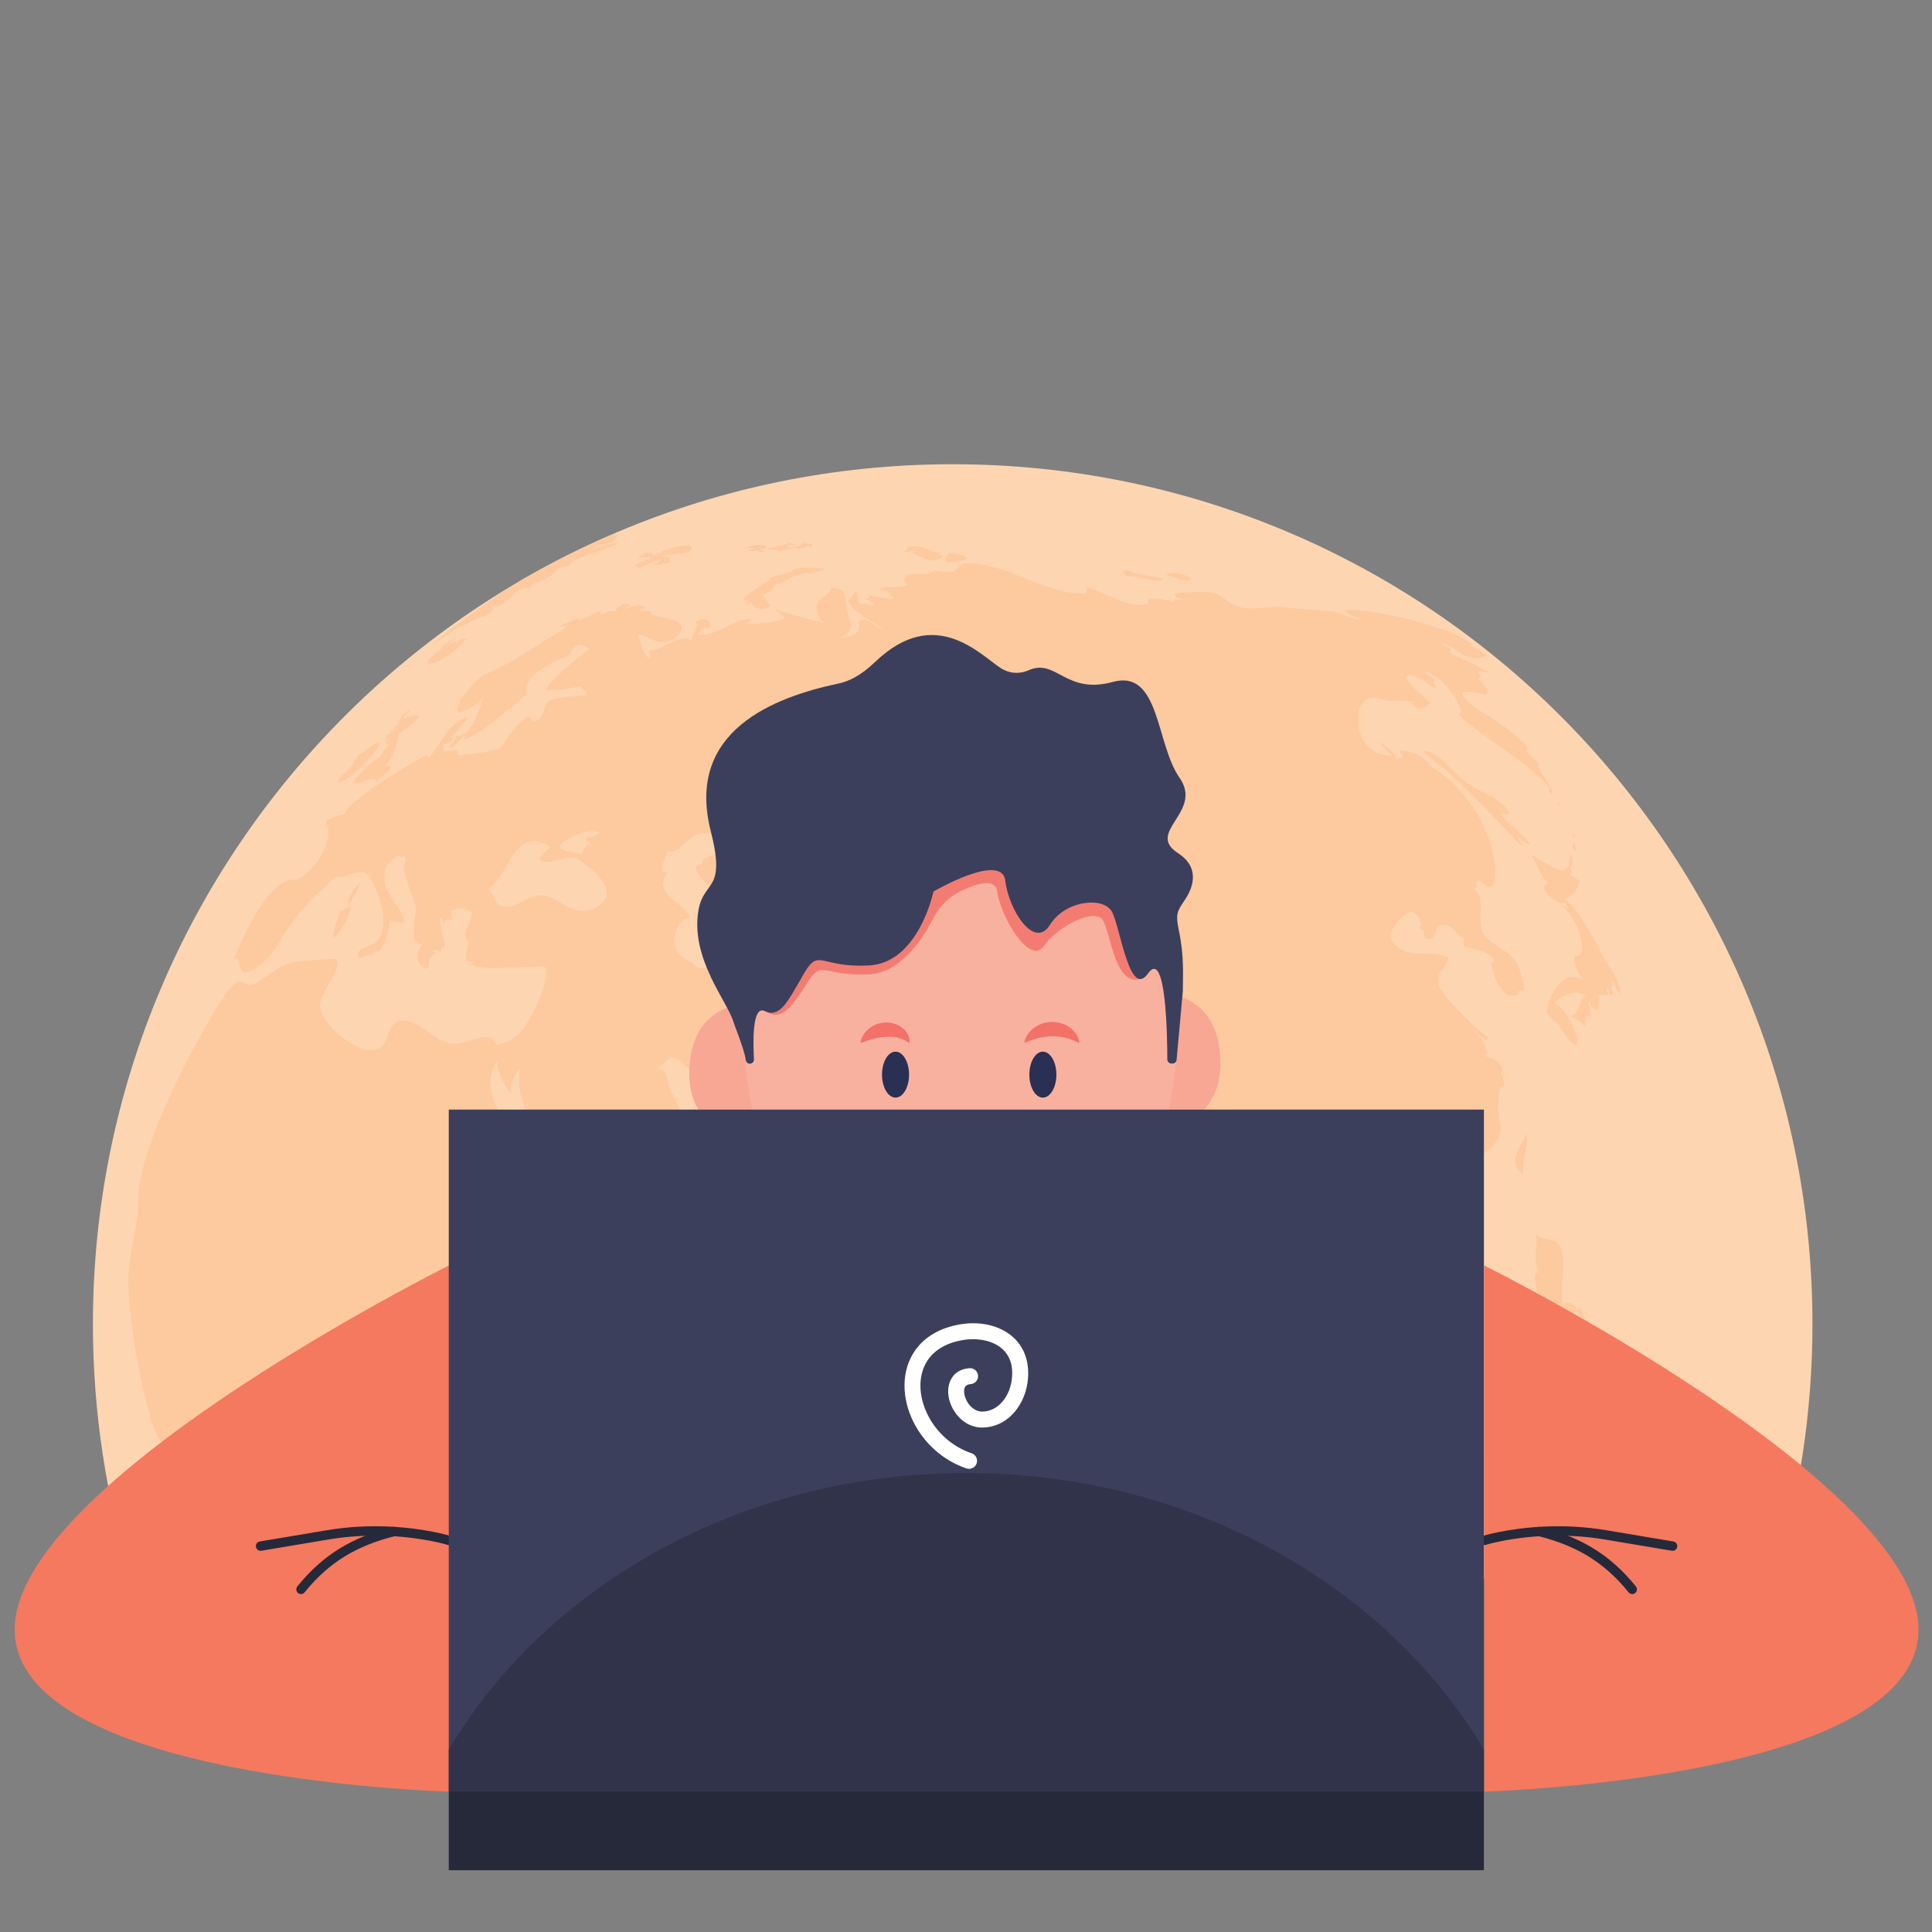 <?xml version="1.0" encoding="UTF-8"?>
<svg id="Layer_1" data-name="Layer 1" xmlns="http://www.w3.org/2000/svg" viewBox="0 0 1080 1080">
  <rect x="0" y="0" width="1080" height="1080" fill="#808080" stroke="none"/>
  <defs>
    <style>
      .cls-1, .cls-2 {
        fill: #f37c72;
      }

      .cls-3 {
        fill: #fff;
      }

      .cls-4 {
        fill: #3c3f5c;
      }

      .cls-4, .cls-5, .cls-2, .cls-6, .cls-7, .cls-8 {
        fill-rule: evenodd;
      }

      .cls-9 {
        fill: #293053;
      }

      .cls-10 {
        fill: #f37169;
      }

      .cls-11, .cls-8 {
        fill: #26293a;
      }

      .cls-12 {
        fill: #f8a794;
      }

      .cls-5 {
        fill: #fed5b1;
      }

      .cls-13 {
        fill: #f9b19f;
      }

      .cls-6 {
        fill: #f4795e;
      }

      .cls-7 {
        fill: #31334a;
      }

      .cls-14 {
        fill: #fdc99f;
      }
    </style>
  </defs>
  <g>
    <path class="cls-5" d="m532.55,259.51c265.44,0,480.62,215.18,480.62,480.62,0,49.58-7.51,97.39-21.45,142.39H73.39c-13.94-45-21.45-92.81-21.45-142.39,0-265.44,215.18-480.62,480.62-480.62h0Z"/>
    <path class="cls-14" d="m858.53,688.78l-.11-.37.11.36h0Zm126.02,193.74h-2.58c.12-1.57.52-7.43.28-9.48q-.5.43-.75.43l.58-.95.25.17c-.05-1.01-.08-1.37-.18-1.81.61-.86.94-1.18,1.44-1.34,1.87-.21,2.53,6.01.94,12.99h0Zm-22.74,0h-39.75c-1.36-1.97-1.2-3.46-.9-6.15-3.01,5.96-3.58,5.91-4.36,5.83-2.11-3.59,2.91-7.86-1.08-11.27l-.04.02c2.76-1.94,6.66-1.68,8.92-4.6-6.11,1.72-9.38-3.9-13.17-10.39.68-1.13.9-1.22,1.45-1.42.43.29,1.43.96.93,3.93,3.1-3.8,5.57-5.07,8.33-5.83,6.36-.63,5.87,3.7,4.81,13.2l.2-.46c-.02.11-1.91,10.36,1.39,9.84,8.14-1.26,8.99-12.69,17.92-12.84,6.58-.11,12.15,11.53,15.36,20.13h0Zm-96.11,0h-6.78c.02-.59.07-1.25.16-1.98.79-6.33.56-6.65-.88-8.7-1.43,1.4-2.99,6-4.27,10.68h-8.42c.02-3.16.2-6.3,1.11-9.39,2.04-6.94,7.36-12.22,9.64-19.04,1.2-3.58,1.83-7.34,3.36-10.81.27-.62.62-1.39,1.15-2.17.89-1.28,2.32-2.17,4.26-2.63,6.98-1.69,14.17-2.1,21.19-3.52.79-.17,1.85-.4,2.65-.58.11.9.21,2.17-.03,3.05q-.44,1.58-5.18,7.19l.92-1.21c-2.34,2.28-2.76,2.69-8.35,1.99-6.4-.8-9.62-1.2-14.77,2.49-4.74,3.4-5.73,5.24-3.42,6.33,3.38,1.59,6.8,1.12,10.22.66,2.49-.35,4.99-.69,7.46-.24h0c-5.39,1.37-7.94,14.9-12.45,9.18.18,6.3,2.66,12.37,2.45,18.71h0Zm-97.65,0h-20.75c-2.37-5.1-5.19-11.68-8.63-19.77-15.08-35.49-26.66-59.45-34.11-60.93l1.31-.09c4.9-.05,8.64,2.55,10.45,3.8,5.28,3.67,8.46,9.41,13.36,13.47,3.84,3.18,8.66,4.84,12.54,7.98.05.05,4.89,4.01,3.94,7.4q-.74.17-1.71-.23c1.43.95,2.23,1.71,3.42,3.25-.13-1.11-.07-1.38.63-2.61,2.37.8,3.56,1.2,4.71,3.5,1.61,3.19.88,6.87,2.13,10.15,2.16,5.67,6.01,10.39,8.91,15.63q3.45-2.35,12.66,6.53l.04.05h.03l.43.36-.28.05.84.84-1.03-.28c-.69.26-1.85,1.93-.17,3.62-4.78,2.65-5.94.66-10.86-7.71,1.07,3.29,2.88,8.87,2.13,14.99h0Zm-440.53,0h-158.11c-8.73-10.89-15.64-25.46-10.13-35.23-9.81-10.64.46-27.78-12.15-37.52-.49.47-1.13,1.09-1.62,1.56-.64-.22-1.5-.52-2.14-.73-.77.95-2.36,1.85-3.57,2.02q-17.55-17.6-22.52-13.91c-23.54,17.47-26.43,10.73-31.21-.45-.11-.25-11.29-32.4-14.24-77.26-1.21-18.3,6.16-35.72,5.6-53.96-.11.67-.23,1.57-.34,2.25,2.7-38.53,44.08-106.18,44.49-106.79,6.35-9.23,9.24-12.77,11.02-13.53,2.54-1.07,4.25,1.16,6.42,1.59,1.96.4,2.75.1,10.55-5.27,7.11-4.89,9.88-6.34,14.11-7.41q1.81-.45,20.18-1.79c4.1-.11,6.82-.19,2.96,8.43-2.68,6.01-7.38,11.11-8.15,17.98,1.8,12.58,31.81,36.25,37.4,18.19,2.59-8.35,5.73-10.12,7.92-10.15.94-.01,2.21-.12,3.13.05,9.07,1.7,14.53,10.14,23.29,12.44,4.35,1.14,8.41-.13,12.47-1.39,3.9-1.22,7.8-2.45,11.96-1.53.6,1.3,1.61,2.92,2.51,4.02,12.52-1.53,17.94-12.67,22.31-21.62,8.34-17.96,5.45-21.63,4.36-22.33-.01,0-20.46.58-24.86.85-8.75.56-13.75-1.11-15.4-1.66.28-.52.66-1.22.95-1.75-1.28-.39-3.06-.61-4.4-.62.62-3.37.24-6.91,1.83-10.1-5.44-5.83,2.3-11.1,1.56-16.83-3.76-2.56-7.03-3.55-11.67-.57-.11,1.35.22,3.24.79,4.47-1.23.04-2.87.25-4.07.54-.1.62-.24,1.45-.34,2.08-.56-1.38-1.51-3.16-2.36-4.39-1.47,6.32,3.27,11.84,2.32,18.09-.37-.53-.86-1.24-1.23-1.77-.01,1.14-.62,2.71-1.42,3.53-.91-.7-2.55-1.2-3.69-1.06.41.55.97,1.28,1.38,1.83-.95.86-2.28,1.96-3.29,2.74-.1,1.48-.28,3.46-.44,4.94-.55.35-1.28.83-1.83,1.17-8.09-5.39-3.19-11.65-1.58-13.71-1.32-.08-4.07-.28-4.81-4.14-.9-4.61.6-11.79.62-11.86,1.66-7.51-3.62-13.42-4.66-20.3-.28-1.79-1.53-4-1.71-5.81-.16-1.62.49-3.89,1.39-5.24-.29-.59-.66-1.37-.95-1.96-.57.2-1.33.48-1.9.67-.56-.29-1.32-.67-1.88-.97-5.98,4.31-8.23,5.93-7.35,14.58.9,8.86,9.71,13.8,11.12,22.41-1.68.64-3.27.25-4.86-.14-1.11-.28-2.21-.54-3.35-.47l-.1.1c.03.08-.83,11.13-5.92,17.09-2.19-.26-3.98.73-5.78,1.72-1.68.93-3.37,1.85-5.38,1.75-3.38-5.9,7.69-5.87,10.53-9.85,8.88-12.41-4.22-34.83-4.36-35.05-2.97-4.7-7.21-3.17-11.46-1.64-2.18.78-4.35,1.57-6.37,1.51-.03,0-.06,0-1.5.09-.12.03-19.36,15.49-29.42,32.93-6.72,11.66-13.75,18.41-21.48,20.64-2.8-2.03-2.45-5.66-4.17-8.23-.61.16-1.42.38-2.02.54q3.97-9,5.96-12.82h0l-.43.54q15.53-32.86,28.67-32.33c6.89.28,24.12-20.79,17.48-32.46,3.95-2.44,4.14-2.51,10.17-4.09,3.93-9.88,45.75-33.03,46.13-33.17l1.45,1.38c4.6-4.95,7.25-11.31,11.82-16.27.75-.76,1.81-1.71,2.62-2.42l.22-.11c3.55-2.93,5.01-3.14,7.03-3.43-3.5,3.75-5.94,8.47-10.38,11.35.68-.05,1.59-.12,2.28-.18q-2.23,3.45-5.02,3.69c.28-.65.66-1.53.93-2.19-2.3,3.72-2.14,4-.93,6.22,0,0,3.67-.43,8.72-.82-.5.35-1.18.8-1.69,1.15.32.57.75,1.34,1.07,1.91.19-.01,19.2-1.74,23.22-4.37,6.01-8.94,11.12-14.79,15.21-17.37,1.07.6,2.27,1.81,2.93,2.83,6.8-.78,5.22-8.2,8.9-11.46q2.35-2.08,21.26-3.22c-.21-.75-.48-1.76-.69-2.52-.65-.33-1.51-.79-2.16-1.13l-.27-1.41q-16.91,3.01-20.04,1.92,5.11-7.77,24.56-22.77c-7.87-5.6-10.06,1.11-10.78,3.31-26.37,10.21-25.05,18.2-24.41,22.04q-28.22,24.57-35.13,25.02c.25-.72.59-1.68.84-2.41q-5.69,5.86-7.35,7.12c-.56-.26-1.31-.6-1.87-.85q3.57-1.32,4.13-5.59c7.86,1.53,12.88-14.19,15.03-20.91-5.87,4.74-8.4,6.11-13.02,7.85-.5-.35-1.17-.81-1.66-1.15.37-2.15,1.81-3.97,1.87-6.21,4.83-4.48,7.59-11.04,14-13.92,4.25-2,4.79-2.25,8.42-4.01,10.42-5.12,19.72-12.08,29.75-17.85l.22-.06c4.56-2.93,5.64-3.62,6.59-4.51h0s0,0,0,0l.96-.94c-1.39.38-3.31.67-4.75.77,3.71-2.24,7.9-3.44,11.73-5.41-.39.46-.92,1.08-1.32,1.54,4.88-.38,8.5-3.9,13-5.22-.03.6-.07,1.39-.1,1.98q4.96-1.3,5.78-2.05c.67.11,1.57.27,2.25.38,1.83-2.46,2.16-2.9,6.58-4.45.56.32,1.31.75,1.87,1.07-1.19.74-2.74,1.79-3.88,2.63,4.12-1.98,8.3-2.64,10.09-2.91-.5.35-1.15.82-1.64,1.18.72-.22,1.68-.51,2.4-.73.62.35,1.43.83,2.04,1.19-1.41.48-3.28,1.11-4.69,1.6q6.62.45,7.42.55c.12.59.27,1.36.39,1.95,11.12,2.4,15.27,3.3,16.44,6.08,1.58,3.76-5.14,8.34-8.27,8.96-5.97,1.19-10.42-3.46-15.9-4.14q3.5,14.07,7.4,13.11c-.29-1.24-.95-2.85-1.6-3.96,8.08-.25,14.12-7.14,22.36-6.88.39.49.9,1.14,1.28,1.63q3.09-6.91,3.71-9.28c-.32-.52-.74-1.22-1.07-1.74,5.37-2.78,8.16-1.68,8.31,3.32-4.69.18-5.6.34-6.27,3.96,5.54.46,10.26-1.93,14.98-4.33,4.65-2.36,9.31-4.71,14.76-4.33-1.09.79-2.5,1.91-3.54,2.77,16.47-.79,18.89-2.07,21.94-3.67q-.19-.27-6.25-4.84,27.14,8.12,28.2,7.78c-3.38-3.55-4.79-6.86-4.18-9.83.96-4.72,7.08-5.11,8.16-9.71,1.28.1,2.97.48,4.18.92h.38c.59.21,1.37.48,1.96.68,2.82,6.07,1.68,13.14,4.82,19.13-1.7,4.44-1.87,4.91-7.8,7.41,13.93-.94,12.41-6.36,11.59-9.28,5.92-3.06,9.01,3.08,13.65,4.22h.04c-6.42-5.51-15.28-8-19.74-15.93q3.04-2.02,3.9-5.22c.5.37,1.18.84,1.68,1.21.06,1.56.33,3.65.65,5.19q1.28.64,8.85,1.12-.73-1.07-6.19-3.8c.59.14,1.37.33,1.96.48.46-.38,1.08-.88,1.55-1.26-.51-.33-1.18-.77-1.69-1.09.05.02,9.43,2.11,15.28,2.34-2.75-3.81-4.29-4.74-9.12-5.52h0s-.01,0,.9-.39c5.27-1.33,10.89.2,16.06-1.96-.58-.25-1.35-.57-1.93-.82-1.13-5.44,1.7-5.39,13.58-5.19.85-.9,2.42-1.71,3.63-1.97,0,0,3.34.99,11.61.58-.5-.39-1.18-.91-1.69-1.3.55,0,1.28,0,1.83,0q2.09-2.72,4.89-3.34c11.97-.25,22.77,4.1,33.57,8.46,10.75,4.33,21.5,8.65,33.39,8.45.33-.47.77-1.11,1.1-1.59-.18-.59-.41-1.39-.58-1.98,11.74,2.93,21.86,11.94,35.08,9.26-.2-.67-.46-1.57-.65-2.25,5.95-1.92,11.45,1.09,17.18,1.58,0,0,.02,0-1.34-.31l-1.44-1.25q2.19-.1,5.97.31c-1.4-.59-3.25-1.38-4.65-1.98-.2-.56-.48-1.32-.69-1.89,22.04-1.85,23.57-.61,29.28,3.97,6.62,5.32,13.95,4.69,21.29,4.05,3.72-.33,7.44-.65,11.07-.19,9.49,1.2,19.07,1.32,28.56,2.49,1.18.14,2.66.85,3.65,1.49-.56-.17-1.3-.41-1.85-.58,7.84,2.85,9.09,3.06,12.8,3.69q-8.5-3.56-9.51-5.62c18.67-1.02,64.19,11.48,71.64,19.67-.63,0-1.46,0-2.08,0,.9.43,5.6,2.69,9.5,5.7-10.88,5.7-16.92-5.54-25.66-7.32q4.41,2.94,5.96,4.08c-.32.48-.75,1.13-1.07,1.6,7.57,4.01,15.74,6.84,22.78,11.86-2.53-.96-2.98-1.13-6.57-1.44.44.8,1.02,1.85,1.45,2.65-.4.5-.94,1.17-1.35,1.66,2.37,2.15,2.86,2.59,5.48,7.08-.28.51-.64,1.19-.92,1.71-9.34-2.06-11.62-1.49-13.62-.98.77,4.95,13.71,12.32,13.85,12.39.13.06,14.91,8.92,22.48,17.72-.06.73-.17,1.71-.25,2.44q1.87,2.28,7.18,7.51h0s0,0-.88.35c1.2,4.57,4.59,7.89,6.79,11.89.43.48.88,2.81,1.27,4.86-.47-.5-1.08-1.17-1.54-1.66l-.07-.08c-.29-.66.14-1.69.31-2.4-14.91-16.14-34.76-26.07-51.03-40.48h.08c.41-.62.95-1.44,1.36-2.06-6.28-17.09-18.04-22.49-21.38-22.43,3.5,2.57,4.43,3.19,7.63,5.11-.58.03-1.36.07-1.95.1.38,1.47,1.13,3.38,1.79,4.75-10.08-6.83-11.16-7.1-15.73-8.19l-1.28,1.41q.46,3.5,13.55,14.26c-4.49,6.24-9.59,1.72-10.57.75.47-.36,1.09-.83,1.55-1.18h.01l-.27-.14c-1.13-.16-2.65-.3-3.8-.32h-.62s-.07,0-1.35.01c-1.37-.05-3.2-.21-4.56-.43l.23.19c-2.38.63-4.83-.03-7.29-.67-3.83-1.02-7.66-2.03-11.19,1.8-4.63,5.03-5.01,29.33,16.66,29.77q-6.3-5.7-7.04-7.66c.08.05,8.41,5.24,9.92,9.55.94-.56,2.29-1.16,3.33-1.5-.92-.82-1.93-2.21-2.32-3.36,4.89.01,11.91,1.4,17.68,7.88-.57-.09-1.34-.2-1.91-.28,33.12,19.69,41.49,56.97,36.33,68.11-.67.24-1.55.54-2.22.78q-2.48-1.22-5.15-4.14l-1.27,1.41c-.3-.49-.7-1.13-1-1.61.59,1.35,1,3.35.9,4.82-.61-.1-1.41-.24-2.03-.32,8.46,7.24.63,18.32,6.19,26.25,4.9,6.98,14.55,8.61,18.57,16.58q1.59,3.15,3.97,14.17c-1.11.16-2.57.55-3.61.97,0,.54-.02,1.28-.03,1.83-10.95,4.19-15.33-16.58-14.98-18.57l1.52,1.21c-.51-3.2-.85-4.14-5.84-6.7l.22-.16-.49-.05.23.17c-3.62-1.25-7.5-1.53-11.03-3.09-.3-1.16-.18-2.95.4-4.01-4.43-2.1-6.32-8.05-12.16-8.02-5.38.03-2.66,8.23-8.05,8.12-.6-.01-1.34-.4-1.91-.56-.57-4.5-1.12-4.67-3.41-5.38.38-.65,1.14-1.43,1.24-2.18.22-1.6-2.46-8.71-7.43-6.69-.18.07-14.34,9.82-7.54,17.37,8.37,9.29,20.81,2.99,30.32,7.91-.94,4.97-6.49,7.97-5.81,13.63.28,2.19.48,3.91,9.13,13.45,7.48,7.97,13.39,13.47,19.17,17.79l-1.46,1.02c-2.97-1.35-4.82-4.45-8.16-5.21.31.14,7.77,3.38,8.73,13.05l-1.17,1.3q8.26,1.77,9.83,7.82c-.16.52-.77,1.03-1.09,1.46,2.1,4.5,2.04,4.96,1.65,7.95-.57.09-1.33.18-1.9.27-.9,2.76-2.09,15.76.29,21.16h.01s0,0,.59-.6c-1.15,7.27-1.33,8.39-6.83,13.81-6.03,5.92-14.55,7.95-20.86,13.41-.62-2.08-.85-2.86-3.44-4.56,2.02,4.13,2.38,4.87-2.51,11.17-.12-.12-11.53-9.07-14,11.27,4.15,3.44,5.9,6.63,3.97,14.54-1.88,5.93-7.71,7.23-11,7.47.68-1.2,1.53-2.82,2.14-4.05q.73-16.06,3.3-17.67c0-2.3,0-7.71-3.47-9.28-1.89-.86-23,1-21.58,12.92,2.66,22.24,26.62,32.95,29.71,54.96,1.11,7.84-2.08,34.77-13.78,26.12-.36,5.81-5.75,21.08-13.58,16.95.78-1.25,1.83-2.91,2.61-4.16-4.3-17.26-23.57-22.86-29.96-38.5-13.7,9.18-9.36,31.39-8.81,33.9,2.21,10.24,11.36,15.55,16.73,23.55,9.2,13.72,6.33,30.83,12.78,45.33.3.68,1.31,1.14,1.87,1.63-13.6,2.5-18.57-8.63-23.97-32.94-4.54-20.46-6.8-27.08-14.27-21.14-1.82-6.87-2.57-9.71-.98-21.94,4.18-32.24-10.19-56.1-14.69-62.63.2,7.36-1.38,8.05-3.75,9.11-.3-.47-.69-1.09-.99-1.56q-8.42,5.44-10.8,2.32c-3.35-4.39-4.26-11.1-4.71-14.32-1.89-13.8-13.23-21.92-19.8-32.91-.77-1.29-1.71-3.07-2.5-4.35-.76-1.26-1.98-2.82-2.83-4.03-1.18.12-2.75.24-3.92.31q-.74,5.72-3.02,8.33c-.68-.94-1.45-2.29-1.96-3.33-.56.9-1.55,1.98-2.44,2.58-1.08-.33-2.6-.53-3.73-.45-.38.48-.88,1.12-1.26,1.6l-1.25-1.26-1.49.96c-.75-.78-1.33-2.22-1.45-3.29-8.84,20.41-32.33,28.41-41.29,48.72-8.65,19.59-2.87,42.15-12.62,61.52-1.45,2.87-3.33,7.15-6.08,8.81-11.22,6.75-62.22-85.26-46.28-115.83-.5-.36-1.18-.84-1.7-1.2-.11-1.08-.42-2.5-.8-3.51-.53-.15-1.23-.34-1.76-.49.31.66.85,1.49,1.03,2.2,1.43,5.64-6.08,11.44-10.5,10.77-8.16-1.22-6.68-10.88-12.44-14.21,5.68-.64,6.4-2.36,7.08-4.03-4.93.26-9.09-.58-15.79-5.61-10.19-8.61-11.59-13.89-12.05-15.63-8.84-4.73-18.27-3.44-27.71-2.15-10.2,1.39-20.4,2.79-29.87-3.45-1.79-1.17-4.12-2.84-5.96-3.93-4.47-2.65-9.34-2.4-14.2-2.15-4.45.22-8.91.45-13.06-1.55-10.95-5.27-9.89-21.09-22.15-25.2-.72-.24-1.76-.17-2.51-.25-.02.03-2.66,3.15-6.99,6.05h.04c4.3,1.05,4.94,2.04,6.76,10.52l13.07,28.02c7.14,7.96,33.36,7.26,34.58-14.15,4.98,5.3.92,13.03,5.01,18.57,4.09,5.55,12.54,4.21,16.29,10.31,1.16,1.9,1.36,5.19.92,7.37-1.43,7.12-11.45,26.39-39.16,48.31-.54.43-54.38,42.78-66.31,31.33l-44.6-117c-.5-1.33-1.19-3.11-1.66-4.46-2.89-8.56-2.21-13.57-1.41-19.39-5.51,7.36-5.41,9.9-5.2,14.96-5.39-7.38-7.13-11.59-7.77-18.72-5.53,9.56-6.06,16.71,4.97,36.27q8.31,14.74,20.8,59.59c5.32,19.09,10.96,29.29,20.14,36.4,4.32,3.35,12.37,9.58,14.12,13.77,2.29,5.46-.16,7.41-4.6,10.95q22.74,8.56,28.41,6.87,29.61-8.86,29.89-7.29c.24,1.3,5.19,32.29-41.82,91.29-12.66,15.88-19.31,29.84-22.3,41.76h0Zm-34.92-558.9c15.34-8.85,31.22-16.86,47.57-24.01,1.12-.28,2.31-.53,3.36-.67.47-.03,1.09.14,1.54.29-1.89,6.93-10.1,2.8-13.23,7.55q10.34-3.71,13.47-2.88c-.56.25-1.3.58-1.87.82-8.31,3.5-17.16,5.6-25.19,9.83q2.01-.6,2.53-.6c-.65.65-1.56.81-2.33,1.24l.62.04c-2.1,1.89-5.09,1.38-7.38,2.76l-.07.73.63-.14c-3.44,1.71-5.83,5.03-9.58,6.25-2.95.58-3.13.61-6.81,2.93q1.44-.75,2.35-.8c-1.61.54-2.66,2.51-4.74,1.86l-.18-.62c-.79,1.77-2.28,1.43-2.91,1.28q-5.73,5.16-5.83,5.39l1.35-.71c-1.26.88-2.62,1.6-3.95,2.38l1.34-.67c-.35.41-4.69,3.26-6.44,3.5.89-.82,1.85-1.55,2.69-2.42-2.21,1.17-4.35,2.49-6.52,3.75,1.12-.31,2.19-.83,3.37-.9-2.76,5.3-8.82,4.98-13.09,7.71h0c-4.4,2.49-4.75,2.54-6.21,2.75l.44-.46c-.12.08-13.28,9.1-16.18,10.9,1.32-1.08,2.74-2.04,3.97-3.23-2.7,1.71-11.71,9.29-16.48,13.38,10.56-9.24,21.51-18.05,32.84-26.36,10.02-7.34,20.33-14.31,30.91-20.89h0Zm313.77,454.62l.14.25c-.3-.79-.61-1.58-.92-2.36l.09.82.69,1.3h0Zm297,60.51c-.37.53-.74,1.06-1.13,1.58.32-2.36.05-4.76.41-7.12q.29-1.92,1.11-2.74l-.5.29c-1.57,1.26-3.28,3.54-4.07,11.04l-.23-.45c-.31.99.12,9.03.44,10.83.67,3.71,1.55,3.86,2.16,3.66-2.21-9.31,3.87-9.11,3.93-9.11-.8-3.43-.74-5.1,1.25-11.19-1.2-.35-3.52,2.38-3.36,3.2h0Zm-44.95-150.27v-.06h0s0,.06,0,.06h0Zm22.72,57.15l.14.05.04-.34-.18.29h0Zm-.36.14c1.32-2.83,1.98-4.53,2-5.84l-.03-.26c1.72,1.53,3.34,4.48,3.12,7.19-.05.73-.24,1.23-.35,1.56-1.39-3.14-2.95-3.55-5.2-1.37v-.05l-.05.14.1-.72c.03-.9.11-.98.18-1.05l.23.4h0Zm-2.97,23.57c1.09.08,3.39-3.7,4.38-5.73,0,0,.56-3.18.67-4.73.4-5.01-1.89-4.55-1.91-4.54-2.36,1.83-5.09,14.87-3.14,15h0Zm18.26,20.54c.26,4.88.42,5.03,1.32,5.8.37-1.32.8-3.12.99-4.49.03-.18,2.43-18.35-3.92-26.02l.08-.16q.67-.36.41-5.8c-.42,1.09-.88,2.16-1.26,3.27l.29,1.49q-2.13-1.42-2.67-11.4c4.42,1.85,3.08-4.94,1.79-7.95-1.7-4-2.2-3.93-6.15-3.44q-2.97-10.26-4.26-10.44-.69.54-1.01,1.87c-.75-4.76-6.16-4.75-7.27-3.8-.46.39-.63,1.28-.71,1.87-.33-1.74-.44-2.95-.5-5.39l.07.05c.14-.89.17-1.31.14-2.24l-.12-.86c-.38-8.4,2.28-16.93-1.07-25.22-2.48-6.15-10.94-2.09-13.6-7.96l-.16-.29.27.67c.99,7.27-2.09,14.8,1.38,21.91-.55-.14-1.3.22-1.8.47-1.11,4.24,1.01,12.33,5,15.42,1.43-.81,1.64-1.77.69-3.43q2.03,1.32,1.11,8.39l-1.39.2c-1.08,2.78.41,4.47,5.98,10.76,3.28-4-.61-8.4-3.22-10.67,1.17-.35,2.55-.68,5.49-.24-.6,1.72.27,2.4,1.11,2.79.6-.26,1.23-.54.49-2.4,3.47,1.17,4.74,4.8,7.51,6.75-.53-2.69-1.87-3.66-2.26-3.89.07-1.07.31-4.33,3.66-.79,1.99,2.11,3.71,5.38,4.28,6.45l-.49.05q-.46,2.85,4.12,9.38c-.97.82-1.62,1.02-2.4-.04l.57-.15q.08-1.08-.53-2.16c-.45.44-.67.65-.26,1.96l-.3-.64c-.88,2.35-.85,4.37.14,7.73l-.31-.1q.01.11,1.6,2.99l4.62,8.21q-1,3.32-8.29,11.42l.31-.88c-1.03-1.78-7.04-1.45-8.2,2.6-.7,2.47-.49,5.14-1.64,7.5,2.36-2.99,2.91-4.39,3.2-5.13,1.08,1.45,3,.98,4.71.51,1.9-.51,3.56-1.03,3.58,1.07.02,2.93-1.92,5.64-.98,8.68.92,2.95,4.12,3.86,5.61,6.3-.03-4.13,3.37-6.87,4.29-10.61h0Zm-20.44-.79l.03-.03-.81.9.78-.86h0Zm-17.16-100.44l-.03-.09-.03-.09v.09s.06.09.06.09h0Zm27.94,190.8c1.56.9,4.2-.08,4.85-1.83l.16-.94h-.03c-.23-1.79-2.26-3.22-4.36-3.08-1.69.39-1.82,1.67-1.87,2.09-.09.78-.3,2.85,1.25,3.76h0Zm29.05-8.35l.21-.14h0l-.2.14h0Zm-316.81-103.51c-.94-1.16-1.47-.54-1.49-.53,0,0-.24.65.59.68.09,0,.35-.01.84-.13l.06-.02h0Zm7.02,9.35c.46,9.14.14,15.81-.98,19.84-2.68,9.67-8.75.8-8.81.7-2.61-4.56-1.44-9.94-.08-16.18,1.43-6.57,2.13-10.82-.1-14.38-.36-.05-1.2-.27-1.39-1.42l.54.34-.27-.34c.45-.35.76-.46,1.4-.52.66-.02,4.14.14,8.3,5.28,1.08,1.34,2.67,3.87,1.17,5.86-.07.1-.12.17.2.82h0Zm157.2,60.36h-.05s.02,0,.02,0h.03Zm-156.1-62.2c-.26.06-.57.32-1.18,1.02.6,1.34.78,1.47.82,1.34l-.06-.62.23-.1.14-.14.38-.93-.32-.56h0Zm-282.3-265.98c8.07.72,12.44-4.43,13.59-6.02,4.24-5.9-3.93-15.98-14.28-22.33-3.8-2.33-7.6-1.26-11.4-.2-3.59,1.02-7.17,2.02-10.76.17q-.4-1.59,6.21-7.34c-5.45-2.97-9.12-4.59-14.13-2.11l-.67-.77.37.65.19.15c-4.72,2.53-7.82,7.96-11.41,14.25-4.16,7.29-5.73,8.58-9.55,11.71,1.5,1.08,2.06,1.49,3.26,3.88,1.01,2.02,2.55,5.07,4.21,5.45,4.62,1.05,8.52-.92,12.42-2.89,3.89-1.97,7.79-3.94,12.39-2.91,7.03,1.6,12.16,7.65,19.58,8.31h0Zm-10.97-37.22c-1.83,3.18,1.85,3.81,11.68,5.49.85-2.24,2.28-5.99,4.93-4.99-.05-1.22-.05-1.41-1.38-2.08-1.23-.61-1.3-.82-1.24-2.13,2.29.33,4.56-.33,6.96-2.02l.86-.65c-4.84-2.53-13.77.6-20.1,5l.48-.5s-1.34.96-1.95,1.62l.67-.58-.68.62-.08.04-.19.15.05.04h0Zm56.61,15.6q1.34.6,3.03-.07c-4.53,6.96-3.57,10.18,5.1,17.21,5.45,4.42,6.72,5.99,7.21,8.85-6.1-.93-9.01,10.09-8.56,13.83.73,5.98,6.06,8.85,10.34,11.17,1.26.67,1.3.87,1.41,1.35h.16l-.07.17c3.53,2.13,6.72.9,9.9-.32,2.26-.86,4.54-1.73,6.93-1.39l.12.02c-.28-21.44-.44-34.38-9.63-43.38-6.45-6.32-6.67-7.79-7.04-10.21.77-.99,2.51-1.6,3.74-1.84q-1.53-3.4,8.79-5.5c-1.6-1.26-1.88-1.6-1.09-5.14.56-2.48,1.39-6.24-6.34-6.61-8.45-.4-11.46,8.97-18.84,10.5-1.02-.05-1.65-.39-2.33-1.23-.07,4.39-3.79,7.96-2.83,12.59h0Zm392.69,349.82h.03s-.03,0-.03,0h0Zm-58.26-35.51h.03-.05.03Zm148.67-142.87l.06.05c-.54-.68-1.05-1.37-1.62-2.02l.03.08c.24.54.65,1.34,1.53,1.9h0Zm-3.38-4.46l-.29-.24h-.04l.33.24h0Zm-.05.28l-.83-.81v.1s.62.52.62.52l.21.19h0Zm.56-14.99c2.06-3.71,2.74-5.13,2.38-6.64l-.17-.35c.39.68.91,1.61,1.01,3.7.15,2.71-.54,6.07-1.15,9.04-1.15,5.56-1.7,8.6-.76,11.44q-1.57-1.95-3.12-3.1l.24.14q-.49-.42-.6-.6l.57.32c-3.1-3.85-1.95-7.56,1.6-13.95h0Zm-38.76,16.93l-.37.54.37-.54v-.02.02h0Zm17.04,222.13c.05-.02,4.73-1.49.9,3.19,1.13-1.28,2.49-3.14,3.27-4.66,2.21-4.36,1.64-9.47,3.74-13.86,2.55-5.38,7.42-9.19,9.82-14.68,1.68-3.82,1.54-5.49,1.31-8.26,3.07,3.85,4.38,1.62,4.81.49,1.05-2.82.73-8.46-6.77-19.33q1.02.67,1.68.94.07-.24-2.36-4.19c1.03.09,4.28.11,3.38-3.39l.28.41.43-.18c-.05-.45-.13-1.39-.71-3.3,2.57,2.32,4.2-.65,4.03-2.55-.05-.57-.35-1.28-.59-1.8h0s.1-.1.1-.1c.82-.92,7.93-9.03,3.95-9.12-1.41-.03-3.97,1.15-5.2,1.71q1-.67,1.34-1.26-.81-.37-3.15-.13c2.49-5.58-1.74-8.27-2.79-8.19-.79.25-.92.42-1.46,1.09l-.02-.49c-.07,0-7.53.41-10.47,19.04-.16-1.7-.37-2.03-1.41-3.13-1.39,2.73-2.02,4.46-2.7,7.43-2.47-.58-1.57-4.07-4.02-4.68-2.84,7.86-15.65,18.6-17.41,15.85l-.17-.46c-1.72,4.1-2.35,6.8-2.55,11.1-2.51-1.98-8.19-1.02-7.84-5.53-4.42,4.37-6.26,6.17-5.58,15.18.02.29,4.01,29.5,8.97,29.82,1.53.1,2.93-2.34,3.6-3.52.86,4.94,11.57,5.47,14.7,3.82-1.66,6.88,5.66,4.2,8.9,2.73h0Zm44.55-120.11c1.11,2.43,5.6-1.6,5.64-1.64.79-.73,1.23-1.47,1.3-2.21.11-1.07-.32-1.56-1.6-3.02-2.8-3.18-3.46-4.15-3.97-5.01-.18.09-.29-.02-.58-.54v.15c-.02.5-.08.94-.35,2.75-.45,2.94-1.2,7.86-.44,9.52h0Zm2.95,96.06h0l-.35-.14.35.14h0Zm-2.17-108.47h0l-.06-.09.06.09h0Zm25.33,126.16c-2.6.15-6.37,1.61-3.27,4.32l1.27.9-.25.26.06.04.26-.25c4.51,2.47,9.11,2.69,10.49.49.96-1.56-.38-2.96-.61-3.1.05.56.56,1.17.82,1.67-2.48-4.21-7.74-4.33-8.77-4.32h0Zm-37.9-114.58c.24-3.56-1.01-5.73-1.76-7.02l-.3.59c-.86,1.96-2.25,5.36-1.76,6.09.28-.12.45-.19,1.39-1.45-4.09,6.9-8.55,13.96-8.97,14.56h0s-.56.84-.56.84c-1.41,2.3-2.14,3.81-3.12,6.46,5.94-3.12,14.51-11.84,15.08-20.07h0ZM194.85,505.74c.71-1,2.89-4.04,5.14-8.71.79-1.63,1.34-2.98,1.55-3.49l-.48.23c-2.96,2.06-5.89,7.48-5.77,7.85h0c-1,2.15-1.1,3.12-.44,4.12h0Zm-58.5,17.94l.13-.19h0l-.14.19h0Zm53.96-15.23v.18c-.15.73-.41,1.53-1.27,4.08-1.59,4.7-4.26,12.57-1.99,11.11,2.04-1.3,5.81-7.76,7.64-11.72,2.26-4.9.92-4.84.48-4.82-.27.04-1.11.24-3.21,1.43-1.6.91-1.6.83-1.66-.25h0Zm69.97,28.6l.04-.04-.05.04h0Zm117.14,77.49c1.44.24,1.8.09,1.89-.01.16-.21-.43-.5-1-.48-.54.04-.75.27-.89.5h0Zm-186.06-177.93c1.21-.5,7.78-3.63,18-16.12,1.05-1.28,4.24-5.19,2.06-5.13l-.46.07c-4.01,1.3-6.72,4.75-10.53,6.4-.69,1.8-1.32,2.59-2.82,3.53.74.86-.63,2.48-4.22,6.02-1.89,1.87-7.67,7.57-2.02,5.24h0Zm620.63-73.2l.1.05-.09-.05h0Zm.2.11l-.1-.06.09.06h0Zm-394.8-56.9c1-.14,2.87-.41,4.96-.24q-1.3.23-1.43.32l.08.16c-.93.22-1.45.28-2.16.31.45,1.01,1.81,1.1,5.18.3l-.79.3.96.06c-.29.35-.85,1.02.58.86.8-.08,2.11-.46,2.53-.59l.26-.07c-.99-.44-1.91-.51-3.19-.24.49-.12.79-.25,1.27-.54l-.43-.08c1.05-.28,2.1-.57,3.16-.83-.06-.69-.16-1.85-3.77-1.78-2.58.14-5.37.79-8.29,1.91.54.11.83.16,1.08.13l-.02.02h0Zm456.51,147.29l-.45-.55h-.07c-.2.02-.01.5.6,1.6l-.09-1.05h0Zm-440.25-146.61l2.52.6c.72.08,1.42-.07,1.69-.12l-.24-.58.63-.16q2.19.88,6.6-1.01.51,1.52,8.32-1.15l-.32.56c-.54.5-.56.55-.63.73.16.05.64-.03,1.42-.24l.25-.49.06-.13c.18-.62.16-.69.09-.9-.94-.43-1.18-.46-3.51-.24l1.07-.94c-1.54-.03-2.93.77-4.44.84,0,.08.12.71,1.57.62-.89.32-1.83.48-2.74.76h-.04c-.52.04-1.32.1-4.7.9l.13.39c-.58-.1-1.03-.13-1.68-.11,1.03-.33,1.62-.54,2.47-.9-1.24-.33-2.14-.46-3.67-.53.77-.09,1.99-.4,2.72-.68.99.26,3.31.84,3.56-.13l-.26-.24c-.65-.19-1.36-.05-1.99-.34-1.68-.75-1.88-.71-2.09-.67q-.09.17.18.86c-2.2.39-4.29,1.38-6.59,1.23l-.45.23.06.49c-.14.09-.25.15-.92-.13l.1.6-.17.03c-.7-.17-1.51-.32-3-.2-.04.39-.04.68.05,1.14q3.82-.14,3.97-.09h0Zm444.14,154.24l.22-.27v-.04l-.86-.68.65.99h0Zm2.25,10.32l-.09-.2-.47-.07c-.43.14-.56.67-.43,1.56l-.13-.33c-.03.13-.04.23,1.27,2.91.56-.37,1.19-1.19-.14-3.88h0Zm-3.5-12.73v-.14s-.77-.47-.77-.47v.08c.08.71.65.68.77.53h0Zm-4.08-7.84l-.15-.48c-.39-.68-1.52-2.08-2.13-2.3v.03c.09.37.79,1.4,1.27,1.97l1.01.78h0Zm-206.63-127.64l.11-.3c-3.59-2.24-6.57-3.12-10.3-3.02-1.6.13-2.66.31-4.37.98.44-.11,1.56.26,3.66,1,3.93,1.36,9.87,3.42,10.91,1.35h0Zm-135.41-9.28h.11c5.03-.06,8.28-1.2,9.75-1.88l.61-.3c-1.77-1.6-6.17-3.14-8.88-3.08-3.46.2-3.95,3.94-2.83,4.82.54.43,1.05.43,1.24.43h0Zm99.46,7.51l-.5.08c1.19.17,2.41.06,3.61.21,4.14.52,8.13,1.88,12.3,2.29,2.7.26,4.61-.05,5.02-.46-.43-.97-7.4-2.06-7.47-2.06h-.05v.02s0,0,0,0h0c-1.75-.13-3.42-.67-5.16-.89-1.6.08-3.04-.51-4.46-1.11-1.39-.57-2.77-1.15-4.31-1.11-.91.08-1,.34-1.1.62.52.97,1.68,1.38,2.13,2.41h0Zm-122.91-13.16l-.05-.1c1.81-.53,3.39-.71,6.47-.94-2.25.25-2.73.83-3.17,1.62,3.36,1.12,6.3,3.27,9.84,3.92,3.05.56,4.8-.6,5.55-1.09.19-.14.75-.54,1.37-1.29l.04-.05q-.16-.13-1.09-.46c-1.2-.45-1.05-.79-.05-1.53-3.71.08-5.21-.7-7.11-1.69-2.24-1.17-4-1.72-7.98-1.69-1.44.03-2.31.09-3.69.21.2.98.26,1.98-1.66,1.65,1.4.31,2.23.44,3.57.55-1.53-.01-2.45-.05-3.78-.15.28.31,1,1.14,1.72,1.05h0Zm-280.53,64.22l-.07.05-.33.3c.93-.83,1.88-1.63,2.81-2.44-1.04.89-1.88,1.63-2.41,2.09h0Zm627.62,181.66v-.02s-.21-.24-.21-.24l.21.26h0Zm-592.79-197.6c-.51.15-1.03.12-1.56.08-.6-.04-1.2-.08-1.77.16-1.46.6-2.36,1.29-4.19,2.9.98-.99,1.33-1.41,1.36-1.79-.58-.32-3.04,1.07-6.4,3.62,5.45-4.84,6.05-5.66,6.44-6.22l-.18.03c-.82.58-1.99,1.54-3.46,2.85l.38-.66c-.22-.05-.43-.1-3.08,2.34l.12-.25c-.19-.03-.31-.05-2.07,1.24h.27s-.02.77-.02.77l.14.08-.79.55-.14.43.12.1s-4.01,1.55-3.95,2.64l.57-.05c-6.07,4.43-3.42,5.11-3.4,5.11,1.11.26,5.43-1.04,9.66-3.67.85-.52,1.96-1.26,2.76-1.85,1.43-1.06,2.57-2.51,4.21-3.31l-.23-.12c.16-.42.46-1.22,5.2-4.97h0Zm619.12,110.77c.02-.31-.31-1.2-.96-2.55l-.09-.18-.03.18c-.06.35-.15.99.07,1.7l-.37-.2c.37.43,1.35,1.59,1.38,1.05h0Zm-671.84-41.96q-3.61,2.41-10.34,9.97s-.62,2.09,1.17,2.11c1.2.01,2.77-.96,3.44-1.36-.72.57-1.1.86-1.62,1.22,7.59-3.82,9.13-2.07,9.62-.11.96-3.27,4.35-4.22,6.29-6.55,2.51-3.02.23-2.8-1-2.68-.68.07-.7.07-1.01,0,1.43-1.68,3.6-4.22,3.13-5.31,1.84.67,4.78-12.43,4.7-12.6l-.41-.47c4.27-1.8,11.26-7.89,11.51-10.02-.56-.64-1.45-.24-5.22,1.42q6.18-4.61,7.76-6.23c-.48.46-1.13,1.07-1.62,1.53-5.35,4.01-9.02,5.04-10.02,5.26.26-.48.59-.91.79-1.42l-.23-.04c2-1.47,3.39-2.79,4.52-4.29-.87.02-1.42.5-3.25,2.1q-2.7,2.28-2.73,2.43c-1.72,1.41-2.81,2.87-3.02,3.15,1.04-.98,2-2.06,3-3.08l-.04.24.18.16.65-.25c-1.91,1.81-2.92,3.49-2.93,3.5.52.19.73-.18,1.12-.93l.06.23c.34.03.55.01,1.77-.82l-7.63,6.53s4.18-2.33,5.64-3.53q-1.04,1.09-4.15,3.66l.77-.71q-2.86,1.91-4.68,3.93c.82-.56,1.34-.95,2.19-1.66-.47.47-1.7,1.73-2.19,2.94.27,0,.83,0,4.42-3.44-2.87,3.16-3.38,3.82-3.48,5,.41.42.42.43,2.21.49-1.53,1.12-3.61,3.38-4.1,4.73l.18.18.45-.14c-2.15,2.23-2.98,2.91-5.91,4.86h0Zm645.11,128.28l.19.24-.2-.25h0Zm-436.59-216.93c.13.32.23.6,1.5.98l.71-.81-.46-.58.49-.67c3.16,4.86,6.83,5.76,11.25,2.77-1.13-2.28-3.02-4.09-4.01-6.45,3.17-.84,6.09-3.42,6.94-6.13,1.7.79,3.73-.4,8.61-3.29,5.24-3.08,11.4-2.33,16.98-4.06.69-.21,1.56-.6,2.22-.86-3.81-.62-7.64-.9-11.36-.84-2.19.13-3.19.23-4.91.73-1.13.34-1.9,1.32-3,1.7-3.92,1.34-8.05,1.9-11.92,3.4.67.93.36,1.27-2.36,2.6-.12.06-12.27,7.78-12.07,9.45.96.56,2.18.44,3.09,1.15-1.21.39-1.43.46-1.7.93h0Zm438.58,135.05c-1.39-2.1-2.68-3.5-9.11-9.3-5.78-5.2-6.89-6.37-7.38-7.82l.2-.41c.85-.18,1.33-.28,4.46.73-.83-2.32-1.6-3.95-5.33-6.98-5.58-4.53-12.65-6.51-18.4-10.74-5.92-4.35-10.38-10.32-16.25-14.74-1.91-1.43-4.68-3.13-7.14-3.07-.64.07-.79.1-1.38.31,1.79,2.11,4.64,2.93,6.32,5.16l.02.03c8.94,5.71,28.61,26.39,38.05,36.34,8.2,8.62,10.24,10.64,12.09,12.03-1.59-2.07-2.39-3.4-3.43-5.68q.67.18,2.82,1.67c2.12,1.46,3.95,2.74,4.45,2.48h0Zm-498.42-154.81c1.39-.22,2.93-.97,6.57-2.81,4.46-2.26,5.07-2.49,5.89-2.3.18.39-.02,1.32-3.35,3.14.7.38,1.7.33,4.45-.24,2.1-.45,2.34-.48,3.43-.58.39-1.36.48-1.69-.07-2.45-.79-1.07-2.13-1.24-3.16-1.94,1.96-.07,5.59-.23,12.03-1.32,5.11-.87,3.5-3.63,3.46-3.66-.6-.43-2.02-.39-2.78-.37-5.2.35-9.95,1.86-11.34,2.6l-.04.17c-.73.1-1.47.05-2.17.26l-.72.6c.38.15.62.24,1.48.28l-.98.42c-1.35-.66-2.63-.2-4.39,1.61-.1-.79-1.27-1.4-.59-2.27-.61.28-2.46,1.13-3.97.52l-.68.07c-.79.48-1,1.52-1.89,1.9l.05-.7c-.65-.02-1.58,1.47-1.34,1.85.4.6.71,0,1.15-.84.91.27,1.85.21,2.79.17,1.1-.06,2.19-.12,3.25.34q-9.05,3.48-9.44,4.12c.29.85,2.38,1.43,2.4,1.43h0Zm498.03,160.09c4.96,2.69,9.64,5.86,14.81,8.14,5.58,2.46,4.75.12,4.31-1.15.39.52.77,1.05,1.15,1.56.14-.91.25-1.64,1.77-2.07l-.11-.28q-.55-3.21,1.72-5.87c-.36,2.07.34,4.16-.16,6.23l-.94.27-.08-.04c.71,3,.64,3.3.37,4.29l-.85-.16-.09-.08c1.53,1.99,4.05,2.51,5.89,4.04-.12,1.18-1.05,7.18-8.41,10.09,8.66,7.27,15.01,19.61,23.81,36.69q-.63-1.31-.73-1.83c.08.09,8.12,11.47,8.07,17.62l-.32.29c-2.64-1.52-2.29-4.91-4.24-6.85l-.33.47c.25,1,.88,1.88,1.01,2.93q-.76-.7-1.34-.68c.08,1.68,1.35,3.21.71,5-.87-.21-2.96-1.92-1.89-3.31l-.86-.53c-.45.6-.78,1.04.5,4.14-.92-.25-1.28-.29-2.57-.24h-.44c-1.48-.03-1.7-.1-2.65-.48.17.85.67,3.44.06,6.83v.04c-.86,3.87-2.94.92-3.62-.04-.69-1.02-1.07-1.66-2-3.21.2,1.07.4,2.14.6,3.21l.14.79c.33,1.83.65,3.69.96,5.53-1.74-1.28-2.54-1.5-3.02-.82-.31.43-.3,1.75-.3,2.38.02,2.14-.04,2.57-.29,3.48-2.82-3.28-5.31-4.99-8.59-5.91,2.72-.16,3.86-1.8,5.38-5.45,1.34-3.26,1.89-4.44,3.55-5.63-3.77-4.63-15.45-.12-17.13,4.29,1.09.37,1.38.52,2.53,1.34,5.67,4.68,9.07,13.92,9.75,17.41.94,4.82-1.17,4.09-1.75,3.65-4.39-3.36-6.45-8.56-9.96-12.62l-.35-.24c-.11.2-.16.27-.24,1.45-.51-1.4-.81-1.91-2.51-3.64-2-2.03-2.3-3.21-1.55-6.01,1.16-3.69,7.54-21.72,19.29-14.95-6.8-13.18-3.83-13.24-2.07-13.27,3.53-.07,3.58-16.33-9.48-28.68,1.64,1.14,3.56,1.84,5.03,3.25q-.81-1.25-3.58-4.71l-.03.45c-.4.39-.68.67-2.49-.01-.15-.06-14.02-7.06-6.06-11.34-.92-.37-2.1-1.15-2.62-2-2.42-3.85-3.82-8.23-6.21-12.1-.46-.5-1.06-1.17-1.51-1.67h0Z"/>
  </g>
  <g>
    <path class="cls-6" d="m251.03,1001.52v-294.12s-126.61,62.97-196.99,129.13c-27.66,26-46.64,52.5-45.83,75.86.61,17.32,11.59,31.3,28.59,42.57,64.22,42.59,214.23,46.56,214.23,46.56h0Z"/>
    <path class="cls-11" d="m251.8,858.61c1.38.42,2.16,1.89,1.74,3.27-.42,1.38-1.89,2.16-3.27,1.74-.04-.01-13.16-4.11-32.94-5.01-5.26-.24-10.99-.25-17.06.1-5.29.31-10.85.9-16.59,1.86l-37.58,6.31c-1.43.24-2.78-.73-3.02-2.16-.24-1.43.73-2.78,2.16-3.02l37.58-6.31c5.92-.99,11.67-1.6,17.16-1.92,6.24-.36,12.14-.35,17.58-.1,20.48.94,34.22,5.23,34.26,5.24h0Z"/>
    <path class="cls-11" d="m170.3,890.11c-.91,1.13-2.56,1.31-3.69.4-1.13-.91-1.31-2.56-.4-3.69,7.26-9,15.05-15.91,23.81-21.28,8.74-5.36,18.42-9.16,29.51-11.96,1.41-.35,2.83.5,3.18,1.91.35,1.41-.5,2.83-1.91,3.18-10.59,2.67-19.79,6.28-28.05,11.34-8.24,5.05-15.58,11.57-22.45,20.09h0Z"/>
  </g>
  <g>
    <path class="cls-6" d="m829.63,1001.52v-294.12s126.61,62.97,196.99,129.13c27.66,26,46.64,52.5,45.83,75.86-.61,17.32-11.59,31.3-28.59,42.57-64.22,42.59-214.23,46.56-214.23,46.56h0Z"/>
    <path class="cls-11" d="m828.86,858.61c-1.38.42-2.16,1.89-1.74,3.27.43,1.38,1.89,2.16,3.27,1.74.04-.01,13.16-4.11,32.94-5.01,5.26-.24,10.99-.25,17.06.1,5.29.31,10.85.9,16.59,1.86l37.58,6.31c1.43.24,2.78-.73,3.02-2.16.24-1.43-.73-2.78-2.16-3.02l-37.58-6.31c-5.92-.99-11.67-1.6-17.17-1.92-6.24-.36-12.14-.35-17.58-.1-20.48.94-34.22,5.23-34.26,5.24h0Z"/>
    <path class="cls-11" d="m910.37,890.11c.91,1.13,2.56,1.31,3.69.4,1.13-.91,1.31-2.56.4-3.69-7.26-9-15.05-15.91-23.81-21.28-8.74-5.36-18.42-9.16-29.51-11.96-1.41-.35-2.83.5-3.18,1.91-.35,1.41.5,2.83,1.91,3.18,10.59,2.67,19.79,6.28,28.05,11.34,8.24,5.05,15.58,11.57,22.45,20.09h0Z"/>
  </g>
  <g>
    <path class="cls-12" d="m613.03,675.54c-1.74,18.14-3.36,63.14,8.06,79.26-43.66,38.29-127.62,30.9-155.16,4.7,6.05-21.49,6.05-65.83,0-79.93s71.2-24.85,71.2-24.85l75.9,20.82Z"/>
    <path class="cls-12" d="m682.21,594.61c0,31.08-27.75,39.96-45,39.96s-12.26-27.75-12.26-45.19,2.39-34.74,19.65-34.74,37.61,8.06,37.61,39.97Z"/>
    <path class="cls-12" d="m385.34,600.34c0,31.08,27.75,39.96,45,39.96s12.26-27.75,12.26-45.19-2.4-34.74-19.65-34.74-37.61,8.06-37.61,39.97Z"/>
    <path class="cls-1" d="m571.47,731.74c-31.65,14.33-79.94,12.54-101.47,0,.41-9.87.65-22.29,0-29.43,25.49,8.16,101.47,29.43,101.47,29.43Z"/>
    <path class="cls-13" d="m415.56,569.42c0,96.72,48.36,164.56,135.68,164.56s107.47-114.19,107.47-164.56-81.27-108.14-124.93-108.14c-106.13,0-118.22,108.14-118.22,108.14Z"/>
    <ellipse class="cls-9" cx="582.97" cy="600.73" rx="7.56" ry="12.85"/>
    <ellipse class="cls-9" cx="500.61" cy="600.73" rx="7.56" ry="12.85"/>
    <path class="cls-10" d="m572.69,582.2s.05-.17.13-.5c.11-.31.24-.86.5-1.37.49-1.09,1.31-2.56,2.61-3.88.64-.7,1.37-1.41,2.24-1.96.83-.63,1.79-1.21,2.81-1.68,1.05-.42,2.14-.88,3.32-1.09,1.17-.27,2.38-.41,3.61-.43,1.23-.01,2.46.07,3.65.33,1.2.17,2.35.6,3.43,1.04,1.09.37,2.05,1.1,2.94,1.69.91.53,1.65,1.29,2.29,2.02,1.33,1.33,2.09,2.87,2.53,3.98.44,1.12.58,1.84.57,1.84l.06.32c.04.18-.09.36-.27.4-.07.01-.14,0-.2-.03,0,0-.44-.21-1.22-.57-.76-.38-1.87-.87-3.24-1.34-.68-.27-1.42-.53-2.23-.71-.8-.2-1.64-.46-2.54-.56-1.78-.3-3.71-.47-5.63-.37-3.86-.04-7.7.81-10.45,1.76-2.79.89-4.51,1.78-4.51,1.78-.17.09-.37.02-.46-.15-.05-.08-.06-.16-.03-.24l.08-.31Z"/>
    <path class="cls-10" d="m481.04,582.19s.14-.72.59-1.76c.44-1.03,1.17-2.39,2.28-3.64.55-.64,1.17-1.32,1.92-1.85.74-.55,1.51-1.21,2.42-1.62,1.76-.94,3.87-1.53,6.08-1.72,2.21-.16,4.56.18,6.67.99,2.11.9,3.95,2.17,5.15,3.66.62.72,1.07,1.52,1.43,2.19.37.65.51,1.43.66,1.97.24,1.15.21,1.84.21,1.84v.34c-.02.18-.18.33-.36.32-.06,0-.12-.02-.17-.05,0,0-.36-.23-1-.65-.59-.48-1.58-.89-2.74-1.43-1.19-.47-2.63-.88-4.22-1.09-1.6-.19-3.32-.22-5.04-.05-3.45.2-6.88,1.02-9.37,1.84-2.51.78-4.14,1.44-4.14,1.44-.16.06-.34-.01-.41-.17-.02-.06-.03-.12-.02-.18l.07-.37Z"/>
    <path class="cls-10" d="m556.53,630.11s.19.57.51,1.56c.29.96.89,2.34,1.51,4.01,1.28,3.34,3.09,7.83,4.06,12.79.42,2.49.73,5.14,0,7.83-.34,1.33-1.13,2.67-2.2,3.57-1.07.9-2.3,1.33-3.35,1.49-2.13.34-3.69-.14-4.79-.32-1.06-.31-1.65-.51-1.65-.51-.33-.12-.51-.49-.39-.82.09-.25.31-.42.57-.43h.05s.61-.03,1.62-.03c.99-.05,2.5-.12,3.9-.64,1.42-.55,2.39-1.45,2.67-3.2.31-1.73.05-3.98-.38-6.21-.89-4.49-2.25-9.13-2.88-12.76-.35-1.81-.46-3.36-.54-4.48-.06-1.14.02-1.71.02-1.71v-.06c.06-.35.39-.59.75-.54.24.04.44.22.51.44Z"/>
    <path class="cls-10" d="m516.2,680.04s1.02.42,2.75,1.24c.87.47,1.92.82,3.05,1.21,1.12.42,2.39.86,3.9,1.24,1.45.45,3.06.81,4.77,1.16,1.68.42,3.54.56,5.39.92,1.89.21,3.85.4,5.84.54,2,.13,4.03.19,6.06.17,2.04.1,4.08-.1,6.08-.16,1.98-.23,3.99-.23,5.86-.57,1.9-.26,3.73-.48,5.44-.86,1.75-.28,3.29-.77,4.81-1.08,1.42-.47,2.8-.82,3.96-1.25,1.11-.49,2.18-.82,2.98-1.2,1.55-.81,2.52-1.26,2.52-1.26l.19-.09c.64-.3,1.4-.02,1.7.61.22.47.13,1-.19,1.37,0,0-.74.86-2.17,2.35-1.5,1.37-3.83,3.12-6.91,4.72-1.56.67-3.23,1.62-5.1,2.17-1.85.66-3.82,1.32-5.9,1.74-2.08.54-4.25.81-6.47,1.16-2.23.15-4.49.42-6.76.38-2.27.07-4.54-.15-6.78-.34-2.23-.18-4.41-.66-6.5-1.08-2.08-.55-4.09-1-5.93-1.79-.92-.35-1.81-.7-2.68-1.03-.83-.43-1.63-.84-2.4-1.24-1.54-.73-2.9-1.63-4.07-2.51-1.21-.81-2.16-1.57-2.79-2.26-1.36-1.34-2.11-2.15-2.11-2.15-.48-.53-.45-1.36.08-1.84.38-.35.92-.43,1.38-.24Z"/>
    <path class="cls-2" d="m649.33,514.51c3.71-4.89,8.61-14.58-3.59-21.59-16.97-9.74,13.27-18.83.87-34.63-12.4-15.8-10.12-50.12-34.6-44.16-24.48,5.97-29.21-10.96-43.52-5.41-5.54,2.15-10.76,1.29-14.79-1.09-10.84-6.4-34.09-28.85-64.72-2.79-7.5,6.38-13.6,9-19.06,10.02-32.84,6.16-79.51,21.52-66.22,67.95,8.05,28.14-3.48,22.29-6.31,36.15-4.54,22.22,11.92,20.1,15.1,29.56.87,2.6.18,9.65,8.23,13.12l9.45,4.89c8.05,3.46,13.63-5.64,21.68-17.98,8.05-12.34,8.27-2.6,33.94-3.9,17.79-.9,30.09-19.85,35.96-31.4,3.37-6.62,8.77-12,15.48-15.21,8.66-4.14,19.19-7.45,20.2.34,1.74,13.42,18.04,41.91,26.09,30.44,8.05-11.47,28.68-21.5,33.03-14.36,4.35,7.14,7.19,40.24,22.93,31.84"/>
    <path class="cls-4" d="m427.47,565.17c8.69,4.2,13.15-5.78,21.83-20.76,8.69-14.98,8.92-3.15,36.62-4.73,27.7-1.58,35.9-41.33,35.9-41.33,0,0,38.28-22.27,40.16-5.98,1.88,16.29,16.2,38.63,24.88,24.7,8.69-13.93,30.05-16.03,34.74-7.36,4.69,8.67,9.83,49.08,20.19,34.43,10.16-14.38,10.74,36.49,10.74,48.03,0,1.27,1.01,2.31,2.28,2.34l.53.02c1.32.04,2.41-1.02,2.41-2.35l3.46-38.16c0-8.71.84-19.41-2.22-33.92-1.99-9.42-.81-10.87,3.34-17.03,4.01-5.94,9.29-17.7-3.88-26.21-18.31-11.83,14.32-22.86.94-42.05-13.38-19.18-10.92-60.86-37.33-53.61-26.41,7.25-31.52-13.31-46.95-6.57-5.97,2.61-11.61,1.56-15.95-1.32-11.69-7.77-36.78-35.03-69.83-3.39-8.09,7.74-14.68,10.93-20.56,12.17-35.43,7.48-85.78,26.13-71.45,82.5,8.69,34.16-3.76,27.07-6.81,43.89-4.89,26.98,16.06,51.22,19.48,62.71.74,2.49,6.11,15.49,6.82,21.05.16,1.29,1.01,2.38,2.31,2.39h0c1.36.02,2.46-1.12,2.37-2.48-.47-7.74-1.28-30.48,5.95-26.98h0Z"/>
  </g>
  <g>
    <polygon class="cls-4" points="250.86 620.27 829.52 620.27 829.52 1001.32 250.86 1001.32 250.86 620.27 250.86 620.27"/>
    <polygon class="cls-8" points="250.86 1001.32 829.52 1001.32 829.52 1045.47 250.86 1045.47 250.86 1001.32 250.86 1001.32"/>
    <path class="cls-7" d="m540.19,823.41c125.56,0,234.57,62.66,289.33,154.57v23.34H250.86v-23.34c54.76-91.91,163.77-154.57,289.33-154.57h0Z"/>
    <path class="cls-3" d="m540.3,820.84c2.33.79,4.86-.46,5.65-2.79.79-2.33-.46-4.86-2.79-5.65-11.28-3.82-19.76-11.98-24.47-21.31-2.78-5.5-4.24-11.36-4.17-16.93.06-5.37,1.56-10.47,4.67-14.66,3.76-5.06,10-8.89,19.08-10.42,3.49-.59,7.04-.63,10.39-.12,4.3.65,8.23,2.22,11.23,4.74,2.87,2.41,4.92,5.76,5.65,10.09.4,2.38.41,5.08-.05,8.12-.73,4.83-2.86,9.39-6.05,12.62-2.73,2.75-6.26,4.52-10.35,4.56-3.98.04-7.23-2.96-8.93-6.48-.61-1.27-1.01-2.59-1.16-3.84-.13-1.11-.07-2.13.22-2.94.39-1.12,1.46-1.96,3.39-2.1,2.46-.18,4.3-2.32,4.12-4.78-.18-2.46-2.32-4.3-4.78-4.12-6.03.46-9.59,3.67-11.14,8.07-.75,2.14-.95,4.5-.67,6.89.26,2.24.95,4.54,1.99,6.71,3.02,6.26,9.17,11.59,17.03,11.51,6.65-.07,12.3-2.84,16.6-7.18,4.55-4.59,7.56-10.94,8.57-17.57.6-3.97.57-7.61.02-10.92-1.11-6.6-4.28-11.73-8.72-15.46-4.31-3.62-9.77-5.84-15.63-6.73-4.26-.65-8.75-.58-13.19.16-11.56,1.94-19.69,7.07-24.77,13.91-4.28,5.76-6.33,12.66-6.41,19.86-.08,7.01,1.71,14.3,5.12,21.05,5.69,11.26,15.94,21.13,29.57,25.74h0Z"/>
  </g>
</svg>
